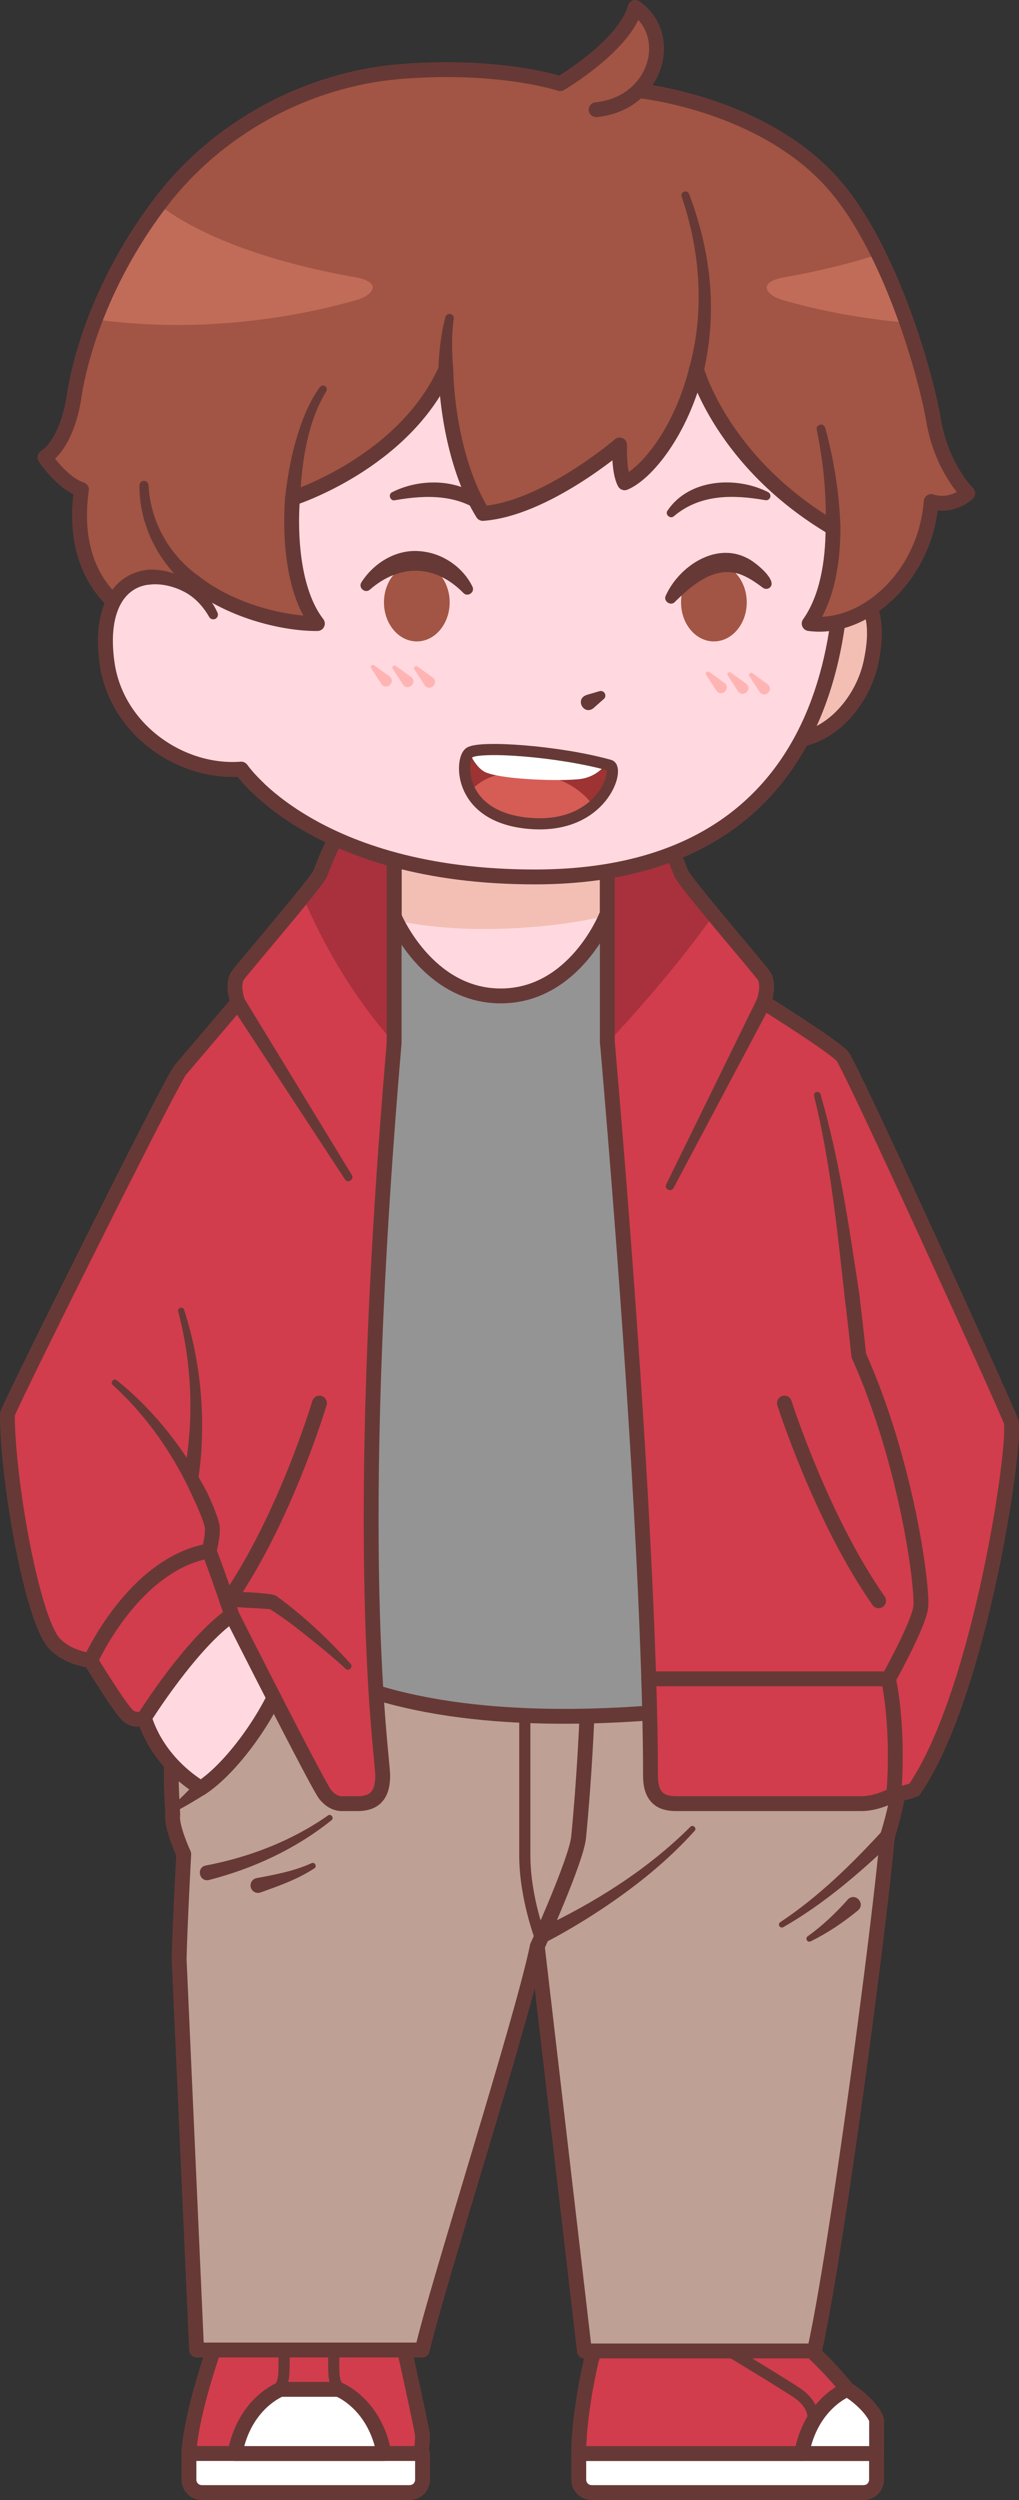<?xml version="1.0" encoding="UTF-8"?>
<svg id="OBJECTS" xmlns="http://www.w3.org/2000/svg" viewBox="0 0 137.1 336.17">
  <rect x="0" y="0" width="137.1" height="336.17" fill="#333333" stroke="none"/>
  <defs>
    <style>
      .cls-1, .cls-2, .cls-3, .cls-4, .cls-5, .cls-6, .cls-7, .cls-8 {
        stroke: #673936;
        stroke-linecap: round;
        stroke-linejoin: round;
      }

      .cls-1, .cls-2, .cls-3, .cls-4, .cls-6, .cls-7, .cls-8 {
        stroke-width: 2px;
      }

      .cls-1, .cls-9 {
        fill: #fff;
      }

      .cls-10, .cls-2 {
        fill: #ffd9df;
      }

      .cls-3, .cls-11 {
        fill: #d13d4c;
      }

      .cls-12 {
        fill: #9d3333;
      }

      .cls-13 {
        fill: #673936;
      }

      .cls-14, .cls-8 {
        fill: #f3bfb4;
      }

      .cls-4 {
        fill: #949494;
      }

      .cls-15 {
        fill: #a8313d;
      }

      .cls-5 {
        stroke-width: 1.5px;
      }

      .cls-5, .cls-6 {
        fill: none;
      }

      .cls-16 {
        fill: #d55d56;
      }

      .cls-17 {
        fill: #c16c59;
      }

      .cls-7 {
        fill: #bea094;
      }

      .cls-18 {
        fill: #a25544;
      }

      .cls-19 {
        fill: #ffb4b4;
      }
    </style>
  </defs>
  <g>
    <path class="cls-9" d="M115.25,272.42s-6.12,32-12.12,45.75h-22.17l-3.79-45.75h38.08Z"/>
    <path class="cls-14" d="M108.45,302c-8.75.68-20.2.54-28.88-.51l-2.41-29.07h38.08s-2.97,15.51-6.8,29.58Z"/>
    <path class="cls-6" d="M115.25,272.42s-6.12,32-12.12,45.75h-22.17l-3.79-45.75h38.08Z"/>
  </g>
  <g>
    <path class="cls-9" d="M64.57,272.42s-6.12,32-12.12,45.75h-22.17l-3.79-45.75h38.08Z"/>
    <path class="cls-14" d="M57.77,302c-8.75.68-20.2.54-28.87-.51l-2.41-29.07h38.08s-2.97,15.51-6.8,29.58Z"/>
    <path class="cls-6" d="M64.57,272.42s-6.12,32-12.12,45.75h-22.17l-3.79-45.75h38.08Z"/>
  </g>
  <g>
    <path class="cls-1" d="M77.87,329.92v3.56c0,.56.44,1.69,1.81,1.69h36.44c1.37,0,1.81-1.12,1.81-1.69v-3.56h-40.06Z"/>
    <g>
      <path class="cls-1" d="M114,321.29c2.69,1.68,3.94,3.69,3.94,4.19v4.44h-10.08c1.26-6.79,6.14-8.63,6.14-8.63Z"/>
      <path class="cls-3" d="M79.62,317.17c.31-1.19,1.15-1.19,1.15-1.19h17.1c2.12-2.56,5.56-3.32,7.35-3.32,0,0,5.27,4.13,8.77,8.63,0,0-4.88,1.83-6.14,8.63h-29.99c0-5,1.44-11.56,1.75-12.75Z"/>
    </g>
    <path class="cls-5" d="M109.2,325.96c.62-1.54-.42-3.08-1.75-4.04-1.33-.96-9.58-5.94-9.58-5.94"/>
  </g>
  <g>
    <path class="cls-3" d="M54.02,314.16h-24.08s-.86.84-1.32,2.18-2.96,8.77-3.21,13.58h31.19s.34-1.62.22-2.62-2.8-13.13-2.8-13.13Z"/>
    <path class="cls-1" d="M25.42,329.92v3.56c0,.56.44,1.69,1.81,1.69h27.81c1.37,0,1.81-1.12,1.81-1.69v-3.56h-31.43Z"/>
    <path class="cls-1" d="M51.67,329.92c-1.26-6.79-6.14-8.63-6.14-8.63h-7.78s-4.88,1.83-6.14,8.63h20.06Z"/>
    <path class="cls-5" d="M36.95,321.69c1.14-.77,1.23-1.89,1.26-3.06.04-1.42,0-4.47,0-4.47"/>
    <path class="cls-5" d="M46.17,321.69c-1.14-.77-1.23-1.89-1.26-3.06-.04-1.42,0-4.47,0-4.47"/>
  </g>
  <g>
    <path class="cls-7" d="M23.23,244.17c.12-1.62-1.87-13.38,4.87-28.06l87.58.4s3.89,8.94,6.31,17.02c0,0-.75,7.77-2.6,13.4-1,11.58-6.81,55.78-9.81,69.2,0,0-10.92,0-30.95,0l-6.34-54.38c-2.17,10.42-13.67,46.17-15.47,54.25h-30.37l-2.35-52.56c.12-4.88.62-14.12.62-14.12,0,0-1.62-3.5-1.5-5.12Z"/>
    <path class="cls-6" d="M72.29,261.73s5.26-11.58,5.56-14.69c1.5-15.38,1.5-30.71,1.5-30.71"/>
    <path class="cls-5" d="M72.75,260.71s-2.14-5.54-2.14-11.17v-33.25"/>
    <path class="cls-13" d="M120.12,247.61c-4.54,4.32-9.28,8.41-14.73,11.53-.19.11-.43.04-.54-.15-.1-.19-.04-.42.14-.53,5.1-3.37,9.56-7.74,13.68-12.22.92-1.01,2.42.4,1.45,1.38h0Z"/>
    <path class="cls-13" d="M115.45,256.88c-2,1.63-4.08,3.04-6.38,4.17-.2.1-.44.02-.53-.18-.09-.18-.03-.39.13-.5,1.97-1.41,3.79-3.13,5.38-4.93.97-1.05,2.47.5,1.39,1.44h0Z"/>
    <path class="cls-13" d="M72.51,259.39c7.41-3.48,14.55-7.93,20.37-13.74.34-.37.93.17.58.54-4.22,4.69-9.28,8.54-14.61,11.88-1.79,1.11-3.59,2.16-5.5,3.14-.49.25-1.09.06-1.35-.43-.27-.51-.03-1.15.5-1.38h0Z"/>
    <path class="cls-13" d="M27.73,250.84c5.81-1.1,11.54-3.31,16.4-6.72.4-.29.87.34.47.64-4.82,3.87-10.51,6.5-16.49,8.04-1.34.3-1.74-1.74-.38-1.96h0Z"/>
    <path class="cls-13" d="M34.55,252.54c2.46-.46,5.08-.95,7.36-2,.42-.22.79.43.4.68-2.27,1.49-4.75,2.36-7.28,3.26-.53.18-1.09-.1-1.27-.63-.2-.58.19-1.22.79-1.31h0Z"/>
    <path class="cls-13" d="M27.66,241.23c-1.39.87-2.76,1.7-4.23,2.44-.2.1-.44.02-.54-.18-.08-.17-.04-.36.09-.48,1.19-1.04,2.32-2.19,3.4-3.33,1.07-1.05,2.51.71,1.26,1.55h0Z"/>
  </g>
  <path class="cls-2" d="M17.88,225.71l1.56,5.27s1.27,5.52,7.58,9.48c4.35-2.79,10.13-10.83,11.8-17.17l-7.64-6.12s-6.56,2.29-13.31,8.54Z"/>
  <g>
    <rect class="cls-10" x="53.04" y="108.5" width="28.67" height="31.75"/>
    <path class="cls-14" d="M53.04,123.74c3.56.75,7.5,1.18,11.87,1.18,6.52,0,12.08-.7,16.79-1.79v-14.63h-28.67v15.24Z"/>
    <rect class="cls-6" x="53.04" y="108.5" width="28.67" height="31.75"/>
  </g>
  <path class="cls-4" d="M45.79,123.25h7.25s4.42,10.67,14.33,10.67,14.16-10.67,14.16-10.67h4.37l26.39,103.5s-47.55,11.08-71.53-3.46v-96.04l5.03-4Z"/>
  <g>
    <path class="cls-11" d="M81.71,140.25v-31.75s5.17,1.54,6.67,2.79,2.76,4.88,3.26,6.12c.49,1.25,10.22,12.5,11.11,13.75s0,3.62,0,3.62c0,0,9.41,5.88,10.59,7.25,1.17,1.38,21.8,46.7,22.67,49.04.87,2.34-4,36.46-13,49.59-1.25.5-2.75.62-2.75.62,0,0-2.12,1.25-4.37,1.25h-25c-2.12,0-3.37-1-3.37-3.75s.12-29.75-5.79-98.54Z"/>
    <path class="cls-15" d="M91.63,117.42c-.49-1.25-1.76-4.88-3.26-6.12s-6.67-2.79-6.67-2.79v31.75s8.05-8.37,14.29-17.21c-2.21-2.66-4.15-5.08-4.36-5.62Z"/>
    <path class="cls-6" d="M120.25,241.29s.79-8.04-.71-15.54h-32.26"/>
    <path class="cls-13" d="M113.63,174.29c-1-9.01-1.92-18.11-4.1-26.91-.15-.54.68-.8.86-.25,2.56,8.8,3.86,17.88,5.23,26.92.17,1.32-1.82,1.58-1.99.24h0Z"/>
    <path class="cls-6" d="M119.54,225.75s4-7.17,4.33-9.58c.33-2.42-1.75-19.17-8.33-33.92-.29-2.78-.6-5.49-.92-8.09"/>
    <path class="cls-13" d="M103.63,135.25l-13.01,24.5c-.33.62-1.29.14-.98-.5,0,0,12.21-24.91,12.21-24.91.61-1.18,2.39-.29,1.78.91h0Z"/>
    <path class="cls-6" d="M105.54,188.67s4.92,15.5,12.67,26.58"/>
    <path class="cls-6" d="M81.71,140.25v-31.75s5.17,1.54,6.67,2.79,2.76,4.88,3.26,6.12c.49,1.25,10.22,12.5,11.11,13.75s0,3.62,0,3.62c0,0,9.41,5.88,10.59,7.25,1.17,1.38,21.8,46.7,22.67,49.04.87,2.34-4,36.46-13,49.59-1.25.5-2.75.62-2.75.62,0,0-2.12,1.25-4.37,1.25h-25c-2.12,0-3.37-1-3.37-3.75s.12-29.75-5.79-98.54Z"/>
  </g>
  <g>
    <path class="cls-11" d="M53.04,108.5s-5.17,1.54-6.67,2.79-2.76,4.88-3.26,6.12c-.49,1.25-10.22,12.5-11.11,13.75-.89,1.25,0,3.62,0,3.62,0,0-6.59,7.75-7.76,9.12-1.17,1.38-22.37,43.91-23.25,46.25,0,8.88,3.3,27.39,6.25,30.75,1.81,2.06,4.94,2.38,4.94,2.38,0,0,4,6.56,5.06,7.44s2.19.25,2.19.25c0,0,6.25-10,11.75-13.81,0,0,11.56,22.88,12.56,24.12.81,1.01,1.62,1.22,2.13,1.25h2.25c2.12,0,3.37-1,3.37-3.75s-4.37-29.75,1.54-98.54v-31.75Z"/>
    <path class="cls-15" d="M46.37,111.29c-1.5,1.25-2.76,4.88-3.26,6.12-.14.37-1.08,1.59-2.35,3.17,2.26,5.32,6.18,12.89,12.28,19.67v-31.75s-5.17,1.54-6.67,2.79Z"/>
    <path class="cls-13" d="M32.86,134.26l14.48,23.74c.36.6-.54,1.19-.93.59,0,0-15.24-23.26-15.24-23.26-.71-1.12.97-2.2,1.69-1.07h0Z"/>
    <path class="cls-6" d="M42.98,188.67s-4.65,15.64-12.4,26.72"/>
    <path class="cls-13" d="M26.05,201.53c-2.55-5.71-6.19-11.03-10.88-15.29-.4-.34.13-.98.54-.64,5.05,4.06,9.13,9.28,12.14,15.07.6,1.22-1.24,2.1-1.81.86h0Z"/>
    <path class="cls-13" d="M24.76,198.18c1.37-7.17,1.09-14.74-.79-21.82-.14-.51.63-.75.8-.24,1.16,3.58,1.9,7.3,2.23,11.06.32,3.76.27,7.56-.27,11.35-.08.55-.58.93-1.13.85-.57-.08-.96-.63-.84-1.19h0Z"/>
    <path class="cls-6" d="M31.19,217.17s-1.94-5.75-3.06-8.62c0,0,.5-1.81.44-3.12-.02-.46-.55-2.08-1.61-4.32"/>
    <path class="cls-6" d="M12.19,223.29s5.75-12.94,15.94-14.75"/>
    <path class="cls-13" d="M30.89,214.02c1.81.03,3.63.12,5.45.34.26.02.61.12.85.25,3.67,2.67,6.91,5.74,9.98,9.11.4.44-.27,1.09-.69.66-1.13-1.08-2.38-2.08-3.6-3.1-2.11-1.69-4.26-3.49-6.56-4.89,0,0-.05-.03-.05-.03.1.05.05,0-.15,0-1.75-.13-3.54-.18-5.31-.33-.55-.04-.97-.53-.92-1.08.04-.53.49-.92,1.01-.92h0Z"/>
    <path class="cls-6" d="M53.04,108.5s-5.17,1.54-6.67,2.79-2.76,4.88-3.26,6.12c-.49,1.25-10.22,12.5-11.11,13.75-.89,1.25,0,3.62,0,3.62,0,0-6.59,7.75-7.76,9.12-1.17,1.38-22.37,43.91-23.25,46.25,0,8.88,3.3,27.39,6.25,30.75,1.81,2.06,4.94,2.38,4.94,2.38,0,0,4,6.56,5.06,7.44s2.19.25,2.19.25c0,0,6.25-10,11.75-13.81,0,0,11.56,22.88,12.56,24.12.81,1.01,1.62,1.22,2.13,1.25h2.25c2.12,0,3.37-1,3.37-3.75s-4.37-29.75,1.54-98.54v-31.75Z"/>
  </g>
  <path class="cls-8" d="M107.95,80.23c2.06-2.62,5.37-2.69,7.25-1.06s3.24,4.31,1.93,10.12c-1.21,5.36-6.3,11.5-13.12,10.12l3.94-19.19Z"/>
  <g>
    <path class="cls-10" d="M19.14,77.77h-.02c-5.75-33.63,10.33-58.47,47.58-58.47s44.62,26.75,45.5,41.62c4,24.75-1.12,57-40.25,57-29.75,0-39.5-14.5-39.5-14.5-8.12.62-16.79-5.33-18.04-14.25-.98-6.99,1.41-10.59,4.73-11.4Z"/>
    <g>
      <path class="cls-12" d="M82.02,102.9c1.41.39-.9,8.58-10.65,7.83-9.75-.75-9.5-8.5-8.25-9.5s12.05-.25,18.9,1.67Z"/>
      <path class="cls-16" d="M72.07,104.03c3.98.6,6.37,2.39,7.73,4.3-1.75,1.52-4.47,2.7-8.43,2.4-4.64-.36-7.01-2.3-8.09-4.34,1.52-1.72,4.25-3.04,8.79-2.36Z"/>
      <path class="cls-9" d="M81.53,102.77c-.71.88-1.91,1.87-3.79,2.02-3.5.29-10.46-.06-12.42-.95-.94-.43-1.67-1.57-2.18-2.63,1.33-.95,11.56-.25,18.38,1.56Z"/>
      <path class="cls-5" d="M82.02,102.9c1.41.39-.9,8.58-10.65,7.83-9.75-.75-9.5-8.5-8.25-9.5s12.05-.25,18.9,1.67Z"/>
    </g>
    <path class="cls-13" d="M89.81,68.66c2.89-4.3,9.25-4.66,13.52-2.49.29.14.41.48.27.77-.11.24-.37.36-.62.32-4.37-.77-8.8-.82-12.32,2.16-.49.43-1.23-.25-.85-.77h0Z"/>
    <path class="cls-13" d="M65.44,69.43c-3.52-2.99-7.96-2.93-12.33-2.16-.64.12-.93-.83-.34-1.09,4.27-2.17,10.63-1.82,13.52,2.49.38.53-.37,1.2-.85.77h0Z"/>
    <path class="cls-18" d="M51.66,81c0,2.9,1.98,5.25,4.42,5.25s4.42-2.35,4.42-5.25-1.98-5.25-4.42-5.25-4.42,2.35-4.42,5.25Z"/>
    <path class="cls-18" d="M91.63,81c0,2.9,1.98,5.25,4.42,5.25s4.42-2.35,4.42-5.25-1.98-5.25-4.42-5.25-4.42,2.35-4.42,5.25Z"/>
    <path class="cls-13" d="M62.33,79.72c-3.82-3.88-8.58-3.9-12.57-.43-.65.57-1.61-.28-1.13-.99,1.59-2.51,4.52-4.39,7.63-4.2,3.18.16,6,2.13,7.3,4.77.39.77-.66,1.48-1.23.85h0Z"/>
    <path class="cls-13" d="M89.58,80.08c1.77-3.91,6.71-7.26,10.97-5.02,1,.45,4.27,3.08,2.96,4-.28.18-.63.16-.88-.03-1-.76-2.01-1.43-3.03-1.8-3.41-1.2-6.46,1.4-8.79,3.7-.56.64-1.63-.11-1.23-.85h0Z"/>
    <path class="cls-13" d="M78.88,93.46l1.78-.52c.33-.1.67.09.76.42.07.24,0,.48-.18.63l-1.39,1.23c-1.3,1.03-2.53-1.2-.97-1.75h0Z"/>
    <g>
      <path class="cls-19" d="M51.3,91.97l-1.37-2.12c-.18-.26.17-.58.41-.39,0,0,2.05,1.48,2.05,1.48.94.74-.39,2.01-1.09,1.03h0Z"/>
      <path class="cls-19" d="M54.21,92.05l-1.37-2.12c-.18-.26.17-.58.41-.39,0,0,2.05,1.48,2.05,1.48.94.74-.39,2.01-1.09,1.03h0Z"/>
      <path class="cls-19" d="M57.12,92.13l-1.37-2.12c-.18-.26.17-.58.41-.39,0,0,2.05,1.48,2.05,1.48.94.74-.39,2.01-1.09,1.03h0Z"/>
      <path class="cls-19" d="M96.38,92.87l-1.37-2.12c-.09-.13-.05-.31.09-.4.1-.07.23-.06.32,0l2.05,1.48c.94.74-.4,2.01-1.09,1.03h0Z"/>
      <path class="cls-19" d="M99.29,92.95l-1.37-2.12c-.18-.26.17-.58.41-.39,0,0,2.05,1.48,2.05,1.48.94.74-.39,2.01-1.09,1.03h0Z"/>
      <path class="cls-19" d="M102.19,93.03l-1.37-2.12c-.18-.26.17-.58.41-.39,0,0,2.05,1.48,2.05,1.48.94.75-.4,2.01-1.09,1.03h0Z"/>
    </g>
    <path class="cls-6" d="M19.12,77.76c-5.75-33.62,10.33-58.46,47.58-58.46s44.62,26.75,45.5,41.62c4,24.75-1.12,57-40.25,57-29.75,0-39.5-14.5-39.5-14.5-8.12.62-16.79-5.33-18.04-14.25-1.08-7.68,1.91-11.29,5.73-11.57"/>
  </g>
  <g>
    <path class="cls-18" d="M112.08,71c-14.96-8.83-18.37-21.32-18.37-21.32-2.1,8.4-6.74,14.01-9.67,15.24-.83-1.5-.67-5.08-.67-5.08,0,0-10,8.58-18.41,9.2-3.24-5.2-4.82-13-4.98-19.36-5.64,12.58-20.63,17.32-20.63,17.32-.45,6.43.44,13.11,3.35,16.85-4.14.04-11.25-1.46-16.54-5.56l-1.24,4.38h-7.13s-8.67-3.84-6.83-16.84c-2.59-.83-4.92-4.33-4.92-4.33,0,0,2.92-1.58,3.92-8.16,1-6.59,4.41-16.67,11.75-26.25,7.33-9.59,19.25-16.5,32.5-17.5s21.16,1.66,21.16,1.66c0,0,8.67-5.08,10.09-10.25,3.81,2.64,3.7,7.98.44,11.19,0,0,16.81,1.65,26.39,12.73,7.56,8.74,12.25,25.33,13.33,31.67,1.09,6.33,4.59,9.75,4.59,9.75,0,0-2.09,2-4.92,1.1-.83,10.35-9.25,17.4-16.42,16.41,2.43-3.44,3.19-8.27,3.21-12.85Z"/>
    <path class="cls-17" d="M21.33,27.49c4.26,3.33,12.57,7.33,26.45,9.79,3.83.68,2.38,2.5,0,3.12-2.1.55-16.92,5.02-34.82,2.57,1.91-5.79,4.58-11.12,8.38-15.49Z"/>
    <path class="cls-17" d="M118.19,34.2c-3.58,1.16-7.77,2.22-12.68,3.09-3.83.68-2.37,2.5,0,3.12,1.31.35,7.6,2.22,16.5,2.98-1.07-3.03-2.34-6.19-3.82-9.19Z"/>
    <g>
      <path class="cls-13" d="M25.55,79.08c-4.18-3.27-6.83-8.49-6.79-13.8,0-.34.27-.62.61-.62.33,0,.6.25.62.58.24,4.92,2.8,9.43,6.79,12.26,1.07.81-.16,2.42-1.22,1.58h0Z"/>
      <path class="cls-6" d="M39.35,67c-.45,6.43.44,13.11,3.35,16.85-4.14.04-11.25-1.46-16.54-5.56"/>
      <path class="cls-13" d="M43.88,52.65c-2.57,4.25-3.26,9.51-3.52,14.42-.07,1.31-2.02,1.25-2-.07.26-2.63.73-5.23,1.45-7.77.73-2.5,1.65-5,3.23-7.18.17-.23.49-.28.72-.11.23.17.28.48.12.71h0Z"/>
      <path class="cls-6" d="M26.16,78.29l-1.24,4.38h-7.13s-8.67-3.84-6.83-16.84c-2.59-.83-4.92-4.33-4.92-4.33,0,0,2.92-1.58,3.92-8.16,1-6.59,4.41-16.67,11.75-26.25,7.33-9.59,19.25-16.5,32.5-17.5s21.16,1.66,21.16,1.66c0,0,8.67-5.08,10.09-10.25,3.81,2.64,3.7,7.98.44,11.19-1.36,1.34-3.28,2.32-5.69,2.56"/>
      <path class="cls-13" d="M92.74,49.44c2.07-7.52,1.49-15.63-1.03-23-.22-.64.75-1,1-.36,1.43,3.75,2.41,7.7,2.78,11.73.37,4.03.11,8.14-.8,12.12-.12.54-.66.87-1.2.75-.55-.13-.89-.69-.74-1.24h0Z"/>
      <path class="cls-6" d="M59.98,49.68c.16,6.36,1.74,14.16,4.98,19.36,8.41-.62,18.41-9.2,18.41-9.2,0,0-.16,3.58.67,5.08,2.93-1.23,7.57-6.84,9.67-15.24"/>
      <path class="cls-13" d="M61.05,42.87c-.32,2.23-.26,4.53-.07,6.79.08,1.39-2.02,1.45-2,.05.09-2.38.32-4.75.95-7.08.08-.3.4-.49.7-.4.29.08.46.36.42.64h0Z"/>
      <path class="cls-6" d="M39.35,67s14.99-4.74,20.63-17.32"/>
      <path class="cls-6" d="M112.08,71c-.02,4.58-.78,9.41-3.21,12.85,7.17.99,15.59-6.06,16.42-16.41,2.83.9,4.92-1.1,4.92-1.1,0,0-3.5-3.42-4.59-9.75-1.08-6.34-5.77-22.93-13.33-31.67-9.58-11.08-26.39-12.73-26.39-12.73"/>
      <path class="cls-13" d="M111.03,57.52c1.2,4.42,1.91,8.9,2.05,13.48.02.55-.42,1.01-.97,1.03-.57.02-1.05-.46-1.03-1.03.14-4.39-.3-8.88-1.19-13.19-.18-.73.93-1.02,1.13-.3h0Z"/>
      <path class="cls-6" d="M93.71,49.68s3.41,12.49,18.37,21.32"/>
    </g>
  </g>
  <g>
    <path class="cls-10" d="M14.41,89.17c-.98-6.99,1.41-10.59,4.73-11.4,3.81-.1,9.03,2.28,12.85,9.53s4.03,13.44.47,16.12c-8.12.62-16.79-5.33-18.04-14.25Z"/>
    <path class="cls-10" d="M20.2,86c.15-.37.56-.55.93-.4.18.07.34.12.54.21.2.09.39.18.57.27.36.18.7.39,1.04.61.67.44,1.29.95,1.86,1.51,1.14,1.12,2.14,2.46,2.68,4.1v.04c.12.37,0,.79-.32,1.05-.43.34-1.05.28-1.39-.15-.25-.32-.58-.58-.95-.76-.37-.18-.78-.28-1.17-.27-.2,0-.38.04-.56.1-.17.06-.33.15-.47.26-.14.12-.26.25-.36.42-.1.17-.17.36-.23.56l-.03.09c-.11.35-.47.56-.83.49-.39-.08-.65-.46-.57-.86.07-.33.15-.67.31-.99.16-.32.37-.62.63-.89.27-.26.58-.47.92-.62.34-.14.69-.24,1.04-.28.31-.04.62-.03.93,0-.26-.38-.55-.76-.86-1.1-.47-.51-.98-.99-1.54-1.41-.28-.21-.56-.41-.86-.59-.15-.09-.29-.16-.43-.24-.13-.08-.33-.15-.49-.23h-.03c-.34-.17-.5-.57-.36-.93Z"/>
    <path class="cls-2" d="M34.8,106.03c-1.63-1.55-2.35-2.61-2.35-2.61-8.12.62-16.79-5.33-18.04-14.25-1.08-7.68,1.91-11.27,5.73-11.57"/>
    <g>
      <path class="cls-10" d="M20.13,77.6c.62-.05,1.25,0,1.9.12,3.63.69,5.51,2.77,6.67,4.96"/>
      <path class="cls-13" d="M20.06,76.6c3.88-.13,7.65,2.3,9.2,5.78.15.31.02.69-.29.84-.3.14-.66.03-.82-.25-.83-1.45-1.96-2.67-3.38-3.4-1.35-.71-3.05-1.13-4.55-.97-1.37.14-1.53-1.92-.15-1.99h0Z"/>
    </g>
  </g>
</svg>